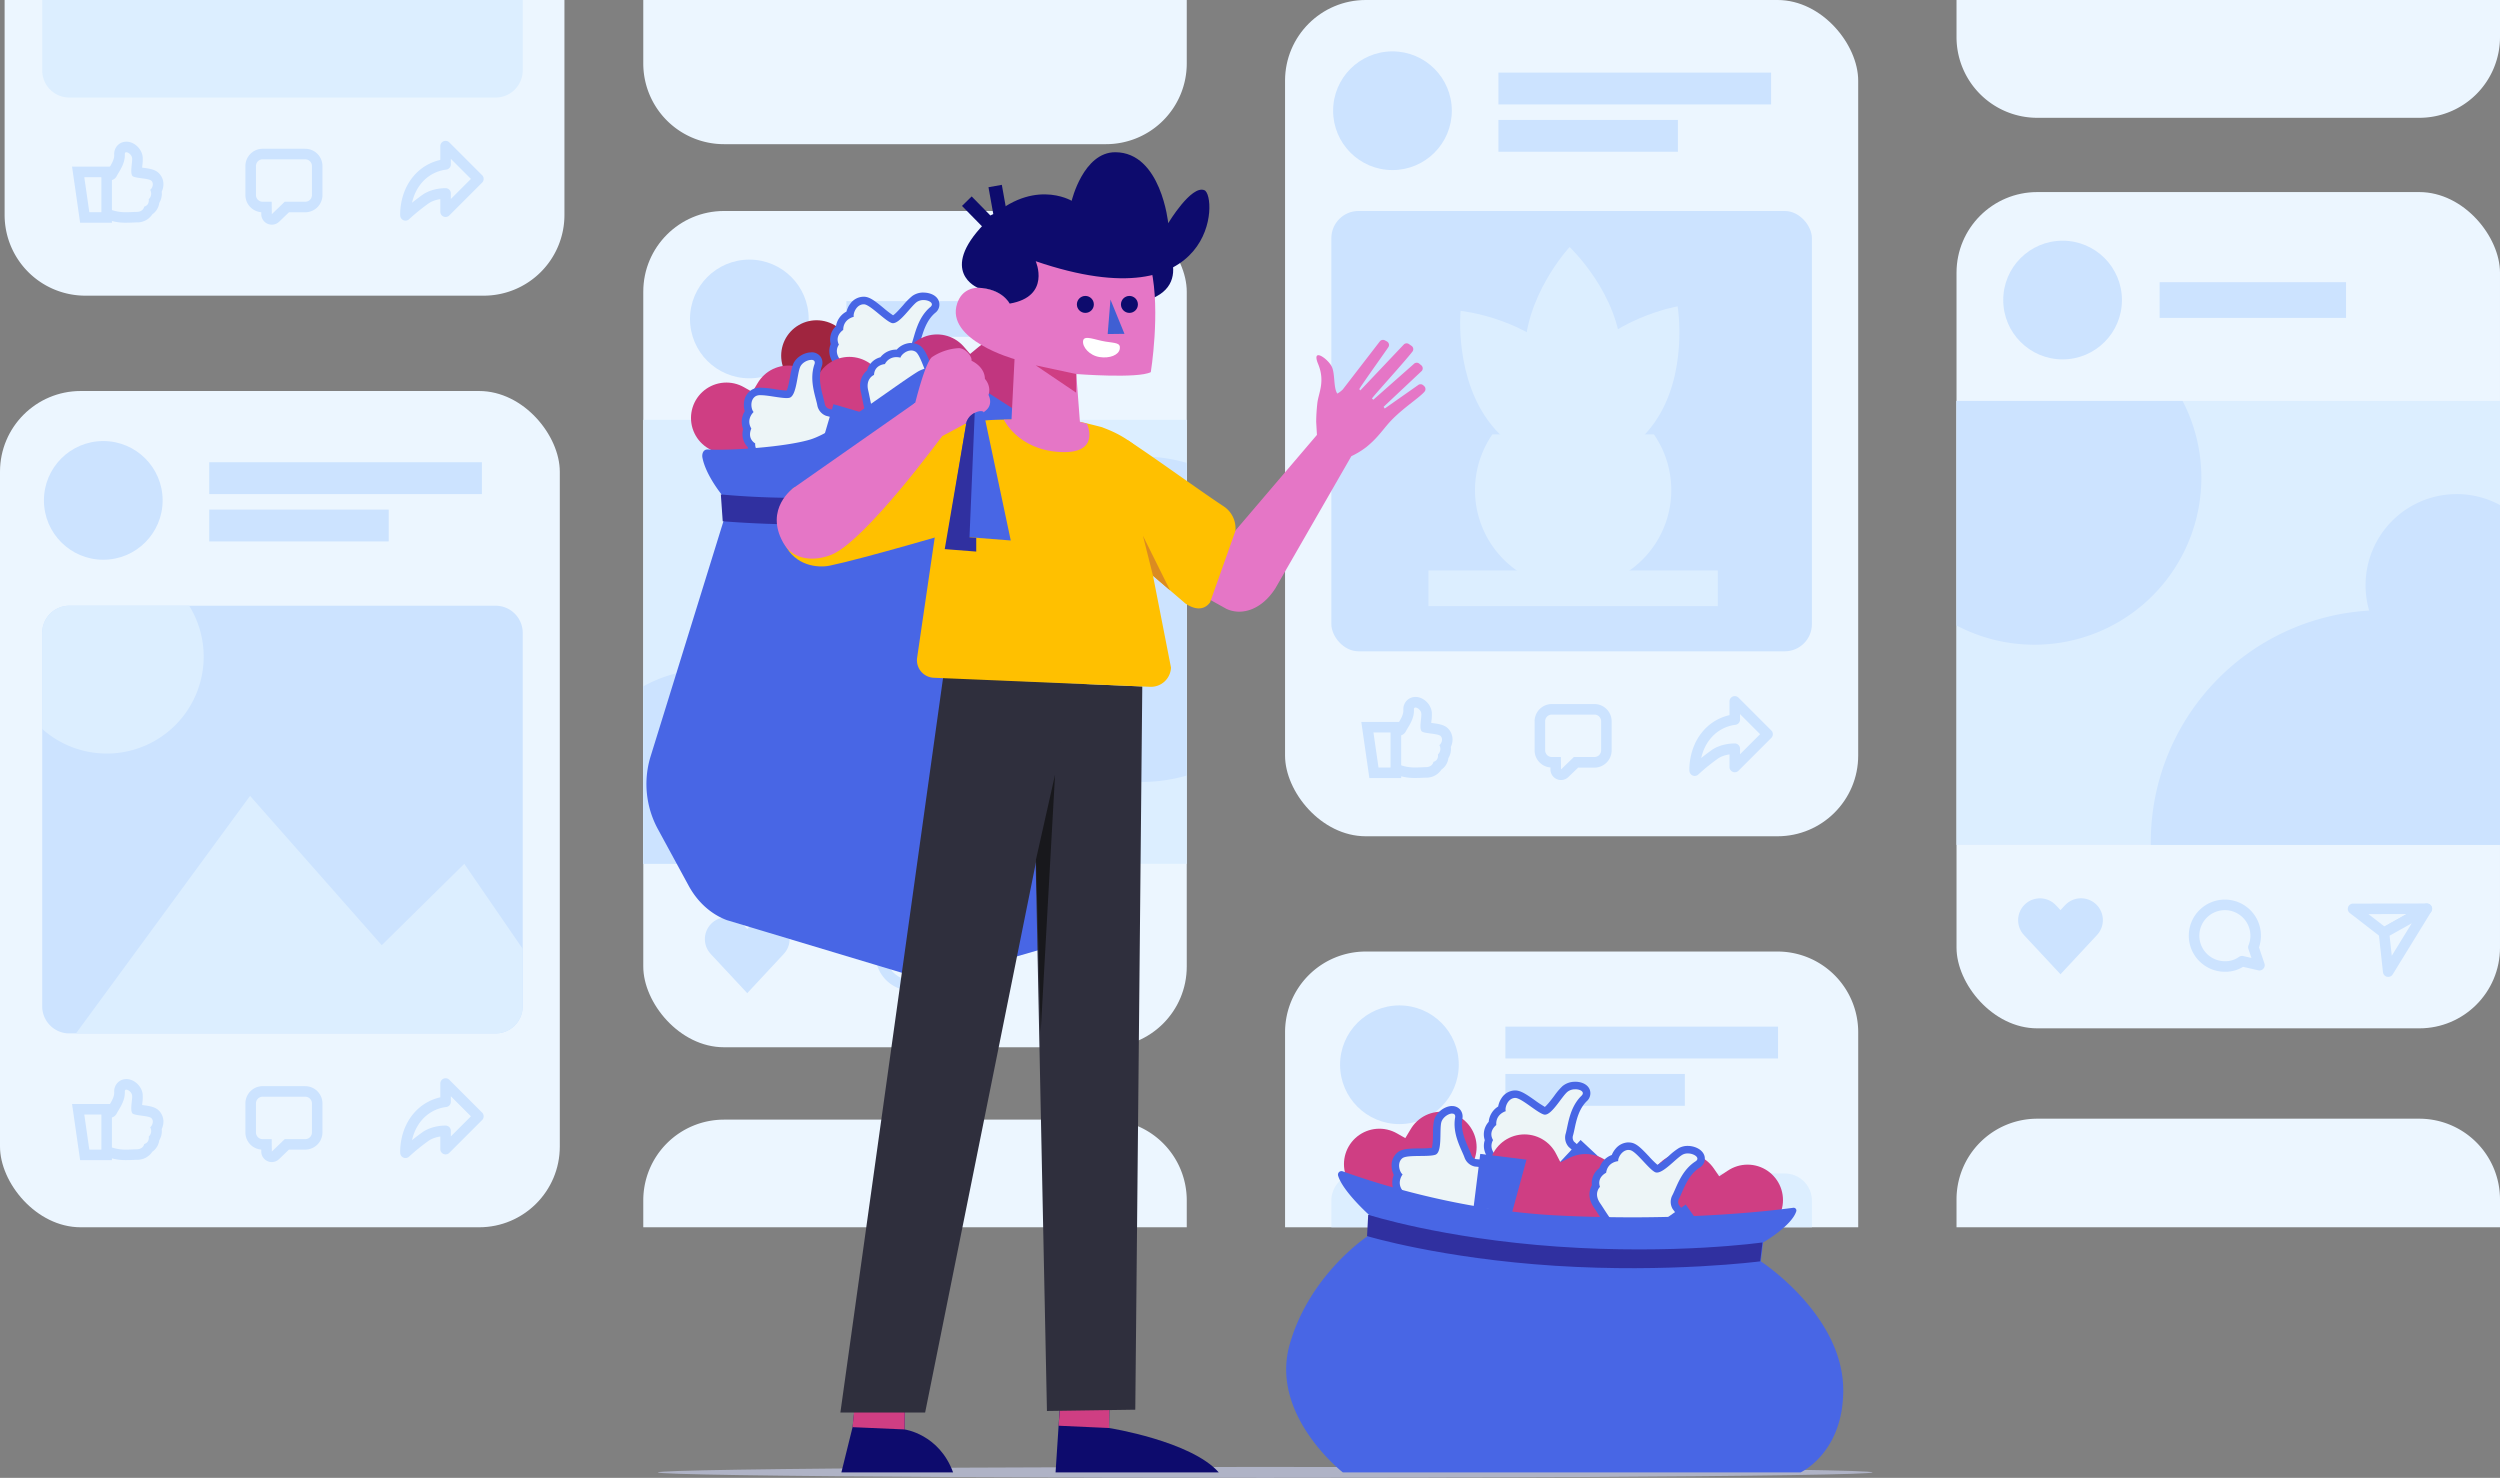<svg xmlns="http://www.w3.org/2000/svg" viewBox="0 0 1658.85 980.61"><rect x="0" y="0" width="1658.85" height="980.61" fill="#808080" stroke="none"/><defs><style>.cls-1,.cls-4,.cls-5{fill:#ecf6ff;}.cls-2{fill:#dceeff;}.cls-3{fill:#cce3ff;}.cls-4,.cls-5{stroke:#cce3ff;}.cls-4{stroke-linejoin:round;stroke-width:7px;}.cls-11,.cls-12,.cls-5,.cls-7{stroke-linecap:round;}.cls-10,.cls-11,.cls-12,.cls-19,.cls-20,.cls-5,.cls-7{stroke-miterlimit:10;}.cls-5{stroke-width:29px;}.cls-6{fill:#afb3c6;}.cls-11,.cls-12,.cls-19,.cls-20,.cls-7{fill:none;}.cls-7{stroke:#a0253f;}.cls-11,.cls-12,.cls-7{stroke-width:47px;}.cls-8{fill:#edf5f7;}.cls-10,.cls-9{fill:#4866e5;}.cls-10{stroke:#4866e5;stroke-width:10px;}.cls-11{stroke:#cf3e83;}.cls-12{stroke:#c1367f;}.cls-13{fill:#0d0b6d;}.cls-14{fill:#e576c6;}.cls-15{fill:#ffc000;}.cls-16{fill:#3030a0;}.cls-17{fill:#cf3e83;}.cls-18{fill:#2f2f3d;}.cls-19{stroke:#0d0b6d;stroke-width:9px;}.cls-20{stroke:#bf571d;stroke-width:3px;}.cls-21{fill:#fff;}.cls-22{fill:#db8b21;}.cls-23{fill:#1a1d21;}.cls-24{fill:#405fd3;}.cls-25{fill:#18181c;}</style></defs><title>back and obj 6</title><g id="Back"><path class="cls-1" d="M950.85,199.28V241.4a53.55,53.55,0,0,1-53.55,53.54H643.78a53.55,53.55,0,0,1-53.55-53.54V199.28Z" transform="translate(-163.39 -199.28)"/><path class="cls-1" d="M950.85,995.75v17.87H590.23V995.75a53.55,53.55,0,0,1,53.55-53.55H897.3A53.55,53.55,0,0,1,950.85,995.75Z" transform="translate(-163.39 -199.28)"/><path class="cls-1" d="M1822.24,995.13v18.49H1461.62V995.13a53.56,53.56,0,0,1,53.55-53.55h253.52A53.56,53.56,0,0,1,1822.24,995.13Z" transform="translate(-163.39 -199.28)"/><path class="cls-1" d="M1822.24,199.28V223.9a53.56,53.56,0,0,1-53.55,53.55H1515.17a53.56,53.56,0,0,1-53.55-53.55V199.28Z" transform="translate(-163.39 -199.28)"/><path class="cls-1" d="M537.92,199.28V341.92a53.55,53.55,0,0,1-53.54,53.55H220a53.56,53.56,0,0,1-53.55-53.55V199.28Z" transform="translate(-163.39 -199.28)"/><path class="cls-2" d="M510.23,199.28V246a18,18,0,0,1-18,18H209.4a18,18,0,0,1-18-18V199.28Z" transform="translate(-163.39 -199.28)"/><path class="cls-1" d="M343.77,344.86a3.57,3.57,0,0,1-1.35-.27,3.52,3.52,0,0,1-2.15-3.18l-.06-4.77h-2.35a8,8,0,0,1-8.13-7.76V309.25a8,8,0,0,1,8.13-7.76h27.88a8,8,0,0,1,8.13,7.76v19.63a8,8,0,0,1-8.13,7.76h-12l-7.52,7.24A3.51,3.51,0,0,1,343.77,344.86Z" transform="translate(-163.39 -199.28)"/><path class="cls-3" d="M365.74,305a4.46,4.46,0,0,1,4.63,4.26v19.63a4.46,4.46,0,0,1-4.63,4.26H352.31l-8.54,8.22-.11-8.22h-5.8a4.46,4.46,0,0,1-4.63-4.26V309.25a4.46,4.46,0,0,1,4.63-4.26h27.88m0-7H337.86a11.46,11.46,0,0,0-11.63,11.26v19.63a11.42,11.42,0,0,0,10.52,11.21l0,1.37a7,7,0,0,0,4.31,6.36,6.84,6.84,0,0,0,2.69.54,7,7,0,0,0,4.86-1.95l6.51-6.27h10.6a11.46,11.46,0,0,0,11.63-11.26V309.25A11.46,11.46,0,0,0,365.74,298Z" transform="translate(-163.39 -199.28)"/><path class="cls-3" d="M247.24,300.33c1.36,0,3.59,1.79,3.81,3.85.33,3-1.82,10.94.68,12.21s10.52,1.21,12.13,2.84c2,2,.34,5.36-.84,6a5,5,0,0,1-.94,6.22s.75,3.84-3,4.94c0,0-.48,3.48-5.13,3.5-1.47,0-3.84.2-6.52.2a28.41,28.41,0,0,1-9.7-1.4L231.5,337l-1.14-18.2,6.26.17a5.23,5.23,0,0,0,4.29-3c1.52-2.95,5.59-8.05,5.29-14.34,0-.94.4-1.33,1-1.33m0-7h0a7.94,7.94,0,0,0-5.81,2.45,8.31,8.31,0,0,0-2.21,6.22c.14,2.93-1.69,6-3.16,8.41-.31.52-.62,1-.9,1.52l-4.61-.12-7.65-.21.48,7.64,1.14,18.2.32,5,4.84,1.31,6,1.61a35.23,35.23,0,0,0,11.81,1.72c1.73,0,3.32-.07,4.6-.13.8,0,1.49-.07,2-.07a11.93,11.93,0,0,0,10.41-5.35,11,11,0,0,0,4.63-7.63,11.63,11.63,0,0,0,1.61-7.39,12.24,12.24,0,0,0,1-3.27,10.39,10.39,0,0,0-2.81-8.94c-2.56-2.6-6.26-3.1-10.55-3.68l-.65-.09.14-1.42a27.14,27.14,0,0,0,.23-5.69c-.57-5.38-5.61-10.1-10.77-10.1Z" transform="translate(-163.39 -199.28)"/><polygon class="cls-1" points="51.84 114.07 70.76 114.06 70.78 144.32 56.19 144.33 51.84 114.07"/><path class="cls-3" d="M230.66,316.84V340.1h-8l-3.34-23.26h11.38m7-7H211.2l1.15,8,3.34,23.25.86,6h21.12V309.84Z" transform="translate(-163.39 -199.28)"/><path class="cls-4" d="M459.05,296.24,480.81,318l-21.76,21.76V327.64s-7.53-.23-13.28,3.74a139.54,139.54,0,0,0-13.32,10.8s-.86-13.41,8.12-23.88a28.87,28.87,0,0,1,18.48-9.95Z" transform="translate(-163.39 -199.28)"/><path class="cls-1" d="M1396.39,884.21v129.41H1016.08V884.21a53.54,53.54,0,0,1,53.54-53.55h273.22A53.55,53.55,0,0,1,1396.39,884.21Z" transform="translate(-163.39 -199.28)"/><circle class="cls-3" cx="928.57" cy="706.51" r="39.38"/><rect class="cls-3" x="998.88" y="681.21" width="180.92" height="21.13"/><rect class="cls-3" x="998.88" y="712.61" width="119.08" height="21.13"/><path class="cls-2" d="M1365.66,995.94v17.68H1046.8V995.94a18,18,0,0,1,18-18h282.8A18,18,0,0,1,1365.66,995.94Z" transform="translate(-163.39 -199.28)"/><rect class="cls-1" x="426.84" y="140" width="360.62" height="554.9" rx="53.55"/><circle class="cls-3" cx="497.22" cy="211.64" r="39.38"/><rect class="cls-3" x="561.61" y="199.8" width="123.69" height="23.69"/><rect class="cls-2" x="426.84" y="278.57" width="360.62" height="294.62"/><polyline class="cls-5" points="482.21 623.13 495.82 637.73 509.45 623.09"/><path class="cls-4" d="M791.23,852.26l-11.54-2.64a18.81,18.81,0,0,1-11.4,3.51,20.44,20.44,0,1,1,20.44-20.44,20.16,20.16,0,0,1-1.51,7.69Z" transform="translate(-163.39 -199.28)"/><polygon class="cls-4" points="738.91 615.55 689.95 615.62 710.46 631.49 738.91 615.55"/><polygon class="cls-4" points="738.91 615.55 713.28 657.27 710.46 631.49 738.91 615.55"/><path class="cls-3" d="M950.85,506.43V713.87a108,108,0,1,1,0-207.44Z" transform="translate(-163.39 -199.28)"/><path class="cls-3" d="M723.83,733.26a89.55,89.55,0,0,1-9,39.2H590.23V654.73A89.29,89.29,0,0,1,634,643.38h.73a89.81,89.81,0,0,1,89.14,89.87Z" transform="translate(-163.39 -199.28)"/><circle class="cls-3" cx="533.67" cy="434.53" r="63.11"/><rect class="cls-1" y="259.45" width="371.45" height="554.9" rx="53.55"/><circle class="cls-3" cx="68.53" cy="332.03" r="39.38"/><rect class="cls-3" x="138.84" y="306.72" width="180.92" height="21.13"/><rect class="cls-3" x="138.84" y="338.13" width="119.08" height="21.13"/><path class="cls-3" d="M510.23,619.2V867a18,18,0,0,1-18,18H209.4a18,18,0,0,1-18-18V619.2a18,18,0,0,1,18-18H492.21A18,18,0,0,1,510.23,619.2Z" transform="translate(-163.39 -199.28)"/><path class="cls-1" d="M343.77,966.86a3.57,3.57,0,0,1-1.35-.27,3.52,3.52,0,0,1-2.15-3.18l-.06-4.77h-2.35a8,8,0,0,1-8.13-7.76V931.25a8,8,0,0,1,8.13-7.76h27.88a8,8,0,0,1,8.13,7.76v19.63a8,8,0,0,1-8.13,7.76h-12l-7.52,7.24A3.51,3.51,0,0,1,343.77,966.86Z" transform="translate(-163.39 -199.28)"/><path class="cls-3" d="M365.74,927a4.46,4.46,0,0,1,4.63,4.26v19.63a4.46,4.46,0,0,1-4.63,4.26H352.31l-8.54,8.22-.11-8.22h-5.8a4.46,4.46,0,0,1-4.63-4.26V931.25a4.46,4.46,0,0,1,4.63-4.26h27.88m0-7H337.86a11.46,11.46,0,0,0-11.63,11.26v19.63a11.42,11.42,0,0,0,10.52,11.21l0,1.37a7,7,0,0,0,4.31,6.36,6.84,6.84,0,0,0,2.69.54,7,7,0,0,0,4.86-2l6.51-6.27h10.6a11.46,11.46,0,0,0,11.63-11.26V931.25A11.46,11.46,0,0,0,365.74,920Z" transform="translate(-163.39 -199.28)"/><path class="cls-3" d="M247.24,922.33c1.36,0,3.59,1.79,3.81,3.85.33,3-1.82,10.94.68,12.21s10.52,1.21,12.13,2.84c2,2,.34,5.36-.84,6a5,5,0,0,1-.94,6.22s.75,3.84-3,4.94c0,0-.48,3.48-5.13,3.5-1.47,0-3.84.2-6.52.2a28.41,28.41,0,0,1-9.7-1.4L231.5,959l-1.14-18.2,6.26.17a5.23,5.23,0,0,0,4.29-3c1.52-3,5.59-8,5.29-14.34,0-.94.4-1.33,1-1.33m0-7h0a7.94,7.94,0,0,0-5.81,2.45,8.31,8.31,0,0,0-2.21,6.22c.14,2.93-1.69,6-3.16,8.41-.31.52-.62,1-.9,1.52l-4.61-.12-7.65-.21.48,7.64,1.14,18.2.32,5,4.84,1.31,6,1.61a35.23,35.23,0,0,0,11.81,1.72c1.73,0,3.32-.07,4.6-.13.8,0,1.49-.07,2-.07a11.93,11.93,0,0,0,10.41-5.35,11,11,0,0,0,4.63-7.63,11.63,11.63,0,0,0,1.61-7.39,12.24,12.24,0,0,0,1-3.27,10.39,10.39,0,0,0-2.81-8.94c-2.56-2.6-6.26-3.1-10.55-3.68l-.65-.09.14-1.42a27.14,27.14,0,0,0,.23-5.69c-.57-5.38-5.61-10.1-10.77-10.1Z" transform="translate(-163.39 -199.28)"/><polygon class="cls-1" points="51.84 736.07 70.76 736.06 70.78 766.32 56.19 766.33 51.84 736.07"/><path class="cls-3" d="M230.66,938.84V962.1h-8l-3.34-23.26h11.38m7-7H211.2l1.15,8,3.34,23.25.86,6h21.12V931.84Z" transform="translate(-163.39 -199.28)"/><path class="cls-4" d="M459.05,918.24,480.81,940l-21.76,21.76V949.64s-7.53-.23-13.28,3.74a139.54,139.54,0,0,0-13.32,10.8s-.86-13.41,8.12-23.88a28.87,28.87,0,0,1,18.48-9.95Z" transform="translate(-163.39 -199.28)"/><path class="cls-2" d="M510.23,828.88V867a18,18,0,0,1-18,18H213.8L329.31,727.38l87.38,99.08,54.77-54Z" transform="translate(-163.39 -199.28)"/><path class="cls-2" d="M298.54,635a64.31,64.31,0,0,1-107.17,47.93V619.2a18,18,0,0,1,18-18h79.53A64,64,0,0,1,298.54,635Z" transform="translate(-163.39 -199.28)"/><rect class="cls-1" x="852.68" width="380.31" height="554.9" rx="53.55"/><circle class="cls-3" cx="923.96" cy="73.47" r="39.38"/><rect class="cls-3" x="994.27" y="48.17" width="180.92" height="21.13"/><rect class="cls-3" x="994.27" y="79.57" width="119.08" height="21.13"/><rect class="cls-3" x="883.41" y="140" width="318.86" height="292.17" rx="18.03"/><path class="cls-1" d="M1199.2,713.31a3.5,3.5,0,0,1-3.5-3.45l-.06-4.78h-2.35a8,8,0,0,1-8.13-7.75V677.7a8,8,0,0,1,8.13-7.76h27.88a8,8,0,0,1,8.13,7.76v19.63a8,8,0,0,1-8.13,7.75h-12l-7.52,7.25A3.51,3.51,0,0,1,1199.2,713.31Z" transform="translate(-163.39 -199.28)"/><path class="cls-3" d="M1221.17,673.44a4.45,4.45,0,0,1,4.63,4.26v19.63a4.45,4.45,0,0,1-4.63,4.25h-13.43l-8.54,8.23-.11-8.23h-5.8a4.45,4.45,0,0,1-4.63-4.25V677.7a4.45,4.45,0,0,1,4.63-4.26h27.88m0-7h-27.88a11.46,11.46,0,0,0-11.63,11.26v19.63a11.42,11.42,0,0,0,10.52,11.2l0,1.37a7,7,0,0,0,11.85,5l6.51-6.27h10.61a11.46,11.46,0,0,0,11.63-11.25V677.7a11.46,11.46,0,0,0-11.63-11.26Z" transform="translate(-163.39 -199.28)"/><path class="cls-3" d="M1102.66,668.77c1.36,0,3.6,1.79,3.82,3.86.33,3-1.82,10.93.68,12.2s10.52,1.21,12.13,2.84c2,2,.34,5.36-.85,6a5,5,0,0,1-.93,6.22s.75,3.83-3,4.93c0,0-.48,3.48-5.13,3.5-1.48,0-3.84.21-6.52.21a28.42,28.42,0,0,1-9.7-1.41l-6.27-1.69-1.14-18.19,6.26.17a5.21,5.21,0,0,0,4.28-3c1.53-2.94,5.6-8,5.3-14.33-.05-.94.4-1.34,1-1.34m0-7h0a7.92,7.92,0,0,0-5.81,2.46,8.31,8.31,0,0,0-2.21,6.22c.14,2.92-1.69,6-3.16,8.4-.31.53-.62,1-.9,1.53l-4.61-.13-7.65-.2.48,7.64,1.14,18.19.31,5,4.85,1.31,6,1.62a35.44,35.44,0,0,0,11.81,1.72c1.73,0,3.32-.08,4.59-.14l2-.07a11.93,11.93,0,0,0,10.41-5.35,10.87,10.87,0,0,0,4.62-7.63,11.54,11.54,0,0,0,1.62-7.38,12.31,12.31,0,0,0,1-3.28,10.4,10.4,0,0,0-2.81-8.94c-2.56-2.59-6.27-3.09-10.55-3.67l-.65-.09c0-.51.1-1,.14-1.42a27.17,27.17,0,0,0,.23-5.69c-.57-5.38-5.61-10.11-10.78-10.11Z" transform="translate(-163.39 -199.28)"/><polygon class="cls-1" points="907.27 482.52 926.19 482.51 926.21 512.76 911.62 512.77 907.27 482.52"/><path class="cls-3" d="M1086.08,685.29l0,23.26h-8l-3.35-23.25h11.38m7-7h-26.45l1.15,8,3.34,23.26.86,6h21.12v-7l0-23.26v-7Z" transform="translate(-163.39 -199.28)"/><path class="cls-4" d="M1314.48,664.68l21.76,21.76-21.76,21.76V696.09s-7.53-.24-13.28,3.74a137.83,137.83,0,0,0-13.32,10.8s-.86-13.42,8.12-23.88a28.92,28.92,0,0,1,18.48-10Z" transform="translate(-163.39 -199.28)"/><path class="cls-2" d="M1272.35,524.52a65.12,65.12,0,1,1-118.71-37h107.19A64.83,64.83,0,0,1,1272.35,524.52Z" transform="translate(-163.39 -199.28)"/><path class="cls-2" d="M1261.05,479.9c-23,32.48-67.84,40.28-67.84,40.28s-7.5-44.87,15.52-77.36,67.84-40.28,67.84-40.28S1284.07,447.41,1261.05,479.9Z" transform="translate(-163.39 -199.28)"/><path class="cls-2" d="M1203,441.07c25.19,30.83,20.8,76.11,20.8,76.11s-45.26-4.7-70.45-35.53-20.8-76.11-20.8-76.11S1177.76,410.24,1203,441.07Z" transform="translate(-163.39 -199.28)"/><path class="cls-2" d="M1239.28,434.19c1.3,39.8-29.7,73.1-29.7,73.1s-33.09-31.21-34.39-71,29.69-73.1,29.69-73.1S1238,394.39,1239.28,434.19Z" transform="translate(-163.39 -199.28)"/><rect class="cls-2" x="947.84" y="378.52" width="192" height="23.69"/><rect class="cls-1" x="1298.23" y="127.45" width="360.62" height="554.9" rx="53.55"/><circle class="cls-3" cx="1368.61" cy="199.09" r="39.38"/><rect class="cls-3" x="1433" y="187.25" width="123.69" height="23.69"/><rect class="cls-2" x="1298.23" y="266.02" width="360.62" height="294.62"/><polyline class="cls-5" points="1353.6 610.58 1367.21 625.18 1380.84 610.54"/><path class="cls-4" d="M1662.62,839.71l-11.54-2.64a18.84,18.84,0,0,1-11.4,3.51,20.44,20.44,0,1,1,20.44-20.45,20.17,20.17,0,0,1-1.51,7.7Z" transform="translate(-163.39 -199.28)"/><polygon class="cls-4" points="1610.31 603 1561.34 603.07 1581.85 618.94 1610.31 603"/><polygon class="cls-4" points="1610.31 603 1584.67 644.72 1581.85 618.94 1610.31 603"/><path class="cls-3" d="M1624.08,516.3a110.8,110.8,0,0,1-162.46,98v-149h150A110.26,110.26,0,0,1,1624.08,516.3Z" transform="translate(-163.39 -199.28)"/><path class="cls-3" d="M1822.24,534.4V640.78a60.46,60.46,0,1,1,0-106.38Z" transform="translate(-163.39 -199.28)"/><path class="cls-3" d="M1822.24,625.3V759.91H1590.53c0-.63,0-1.25,0-1.88a153.86,153.86,0,0,1,144.86-153.6q4.45-.25,9-.26A153.12,153.12,0,0,1,1822.24,625.3Z" transform="translate(-163.39 -199.28)"/></g><g id="Man"><ellipse class="cls-6" cx="839.52" cy="976.99" rx="402.98" ry="3.62"/><polyline class="cls-7" points="541.84 236 560.42 258.76 584.16 240.28"/><path class="cls-8" d="M741.44,460.66c-8.17-4.18-14.76-12-19.13-17.21-1-1.17-1.84-2.18-2.54-2.94-4.65-5.09-4-10-2.57-12.8a9.74,9.74,0,0,1,3.23-10.86,11,11,0,0,1,6.9-9.21,11.89,11.89,0,0,1,2.32-5.45,8.57,8.57,0,0,1,6.8-3.54h.27c2.88.1,6.26,2.73,11.48,7,2.76,2.28,5.88,4.86,7.57,5.48h0c2,0,6.21-4.84,8.75-7.74a42.42,42.42,0,0,1,5.58-5.71,10.12,10.12,0,0,1,6-1.84c3.17,0,6.83,1.24,7.84,4,.3.83.75,3-1.68,5-6.28,5.27-8.59,13.22-10.28,19-.43,1.47-.83,2.85-1.25,4a6.85,6.85,0,0,0,.77,6.62l9.6,9.84L752.6,467.67Z" transform="translate(-163.39 -199.28)"/><path class="cls-9" d="M776.15,398.38c3.85,0,7.39,2.26,4.56,4.63-8.55,7.16-10.29,18.59-12.29,24.11a9.26,9.26,0,0,0,1.28,9.15l7.75,8-25,20.38-9.74-6.12c-9.61-4.87-17.24-15.49-21.06-19.66-5.56-6.07-1.61-10.88-1.61-10.88-3-6.15,2.86-9.78,2.86-9.78,0-7.35,7-8.7,7-8.7-.59-2.28,1.8-8.31,6.61-8.31h.19c4,.14,13.62,10.66,18.27,12.37a2.69,2.69,0,0,0,.94.16c4.69,0,11.7-10.95,15.75-14a7.63,7.63,0,0,1,4.55-1.34m0-5h0a12.49,12.49,0,0,0-7.54,2.33,44.23,44.23,0,0,0-6,6.07c-1.79,2-5,5.68-6.69,6.71a66,66,0,0,1-6.17-4.72c-5.61-4.64-9.24-7.49-13-7.61h-.36a11,11,0,0,0-8.77,4.51A14.39,14.39,0,0,0,725.1,406a13.3,13.3,0,0,0-7,9.67,12.24,12.24,0,0,0-3.52,11.92c-1.44,3.58-1.7,9.1,3.38,14.65.66.73,1.5,1.72,2.47,2.87,4.48,5.32,11.23,13.35,19.8,17.77l9.55,6,3,1.9,2.78-2.26,25-20.38,4.24-3.45L781,440.73,773.45,433a4.4,4.4,0,0,1-.32-4.14c.44-1.23.86-2.66,1.3-4.16,1.6-5.5,3.79-13,9.49-17.81a6.93,6.93,0,0,0,2.42-7.81c-1.53-4.18-6.44-5.66-10.19-5.66Z" transform="translate(-163.39 -199.28)"/><polygon class="cls-10" points="583.97 267.96 593.64 278.44 627.91 254.83 614.24 240.02 583.97 267.96"/><circle class="cls-8" cx="591.62" cy="267.01" r="4.39"/><polyline class="cls-11" points="482 277.34 507.55 291.87 523.02 266.07"/><polyline class="cls-11" points="547.03 299.5 574.26 288.43 563.57 260.3"/><polyline class="cls-12" points="621.76 245.41 641.02 267.6 664.2 248.41"/><path class="cls-8" d="M699.72,510.59c-.72.05-1.47.08-2.23.08-8.48,0-17.23-3-23-5-1.44-.5-2.69-.93-3.68-1.22-6.61-2-8.57-6.55-8.78-9.66a9.73,9.73,0,0,1-2.8-11,11,11,0,0,1,1.19-11.44,11.72,11.72,0,0,1-.78-6.05,8.47,8.47,0,0,1,4.23-6.49,8.8,8.8,0,0,1,4.32-.85,67.2,67.2,0,0,1,9.14,1,61.89,61.89,0,0,0,8,.91,7.46,7.46,0,0,0,1.3-.09c1.57-.3,3-8.18,3.54-11.15a42.91,42.91,0,0,1,1.85-7.76c1.62-3.91,6.28-6.32,9.67-6.32a4.83,4.83,0,0,1,4.1,1.85,4.63,4.63,0,0,1,.41,4.39c-2.69,7.74-.59,15.76.94,21.61.39,1.48.75,2.88,1,4.09a6.87,6.87,0,0,0,4.06,5.28l13.29,3.52-12.56,34.6Z" transform="translate(-163.39 -199.28)"/><path class="cls-9" d="M701.67,438.05c1.72,0,2.85.89,2.15,2.92-3.66,10.53.71,21.23,1.84,27a9.24,9.24,0,0,0,5.79,7.19L722.18,478l-11,30.35-11.5-.26c-.71.05-1.44.08-2.17.08-10.15,0-20.94-4.63-26-6.14-7.88-2.35-7-8.51-7-8.51-5.75-3.72-2.57-9.86-2.57-9.86-3.77-6.3,1.52-11,1.52-11-1.7-1.68-2.76-8.23,1.57-10.62a6.7,6.7,0,0,1,3.11-.54c4.75,0,12.62,1.91,17.15,1.91a9.16,9.16,0,0,0,1.76-.14c4.87-.92,5.18-15.42,7.24-20.41,1.22-2.94,4.9-4.77,7.36-4.77m0-5h0c-4.3,0-9.95,2.94-12,7.86a43.75,43.75,0,0,0-2,8.28c-.49,2.66-1.35,7.4-2.29,9.18h-.09a61.67,61.67,0,0,1-7.63-.88,68,68,0,0,0-9.52-1,11.09,11.09,0,0,0-5.54,1.17,10.93,10.93,0,0,0-5.49,8.33,14.26,14.26,0,0,0,.48,6.09,13.26,13.26,0,0,0-1.07,11.9,12.26,12.26,0,0,0,3.1,12c.6,3.81,3.21,8.68,10.42,10.83.94.28,2.17.71,3.59,1.2,6,2.05,14.94,5.15,23.84,5.15.77,0,1.54,0,2.28-.07l11.28.25,3.59.08,1.22-3.38,11-30.34,1.87-5.14-5.29-1.4L713,470.39a4.4,4.4,0,0,1-2.4-3.38c-.25-1.29-.62-2.72-1-4.24-1.45-5.55-3.44-13.14-1-20.16a7.12,7.12,0,0,0-.73-6.66,7.25,7.25,0,0,0-6.13-2.9Z" transform="translate(-163.39 -199.28)"/><polygon class="cls-10" points="544.79 313.92 558.47 317.95 575.75 280.1 556.42 274.41 544.79 313.92"/><circle class="cls-8" cx="550.86" cy="309.18" r="4.39"/><path class="cls-8" d="M746.38,487.06c-5.14-7.61-7.14-17.65-8.47-24.31-.29-1.5-.55-2.79-.79-3.8-1.63-6.7,1.33-10.69,3.92-12.45a9.72,9.72,0,0,1,8.07-7.95,10.75,10.75,0,0,1,9.15-4.79,12.75,12.75,0,0,1,1.3.07,11.17,11.17,0,0,1,8.47-4.49,8,8,0,0,1,4.12,1.13c2.47,1.47,4.17,5.4,6.66,11.71,1.32,3.32,2.81,7.09,4,8.45a2,2,0,0,0,1.2.23c2.53,0,6.61-1.48,10.2-2.79a42.35,42.35,0,0,1,7.64-2.31,7.28,7.28,0,0,1,1.14-.08c4.59,0,9.63,3.83,10,7.58.17,1.78-.75,4.08-3.92,4.7-8,1.58-13.91,7.43-18.19,11.71-1.09,1.08-2.11,2.1-3,2.91a6.86,6.86,0,0,0-2.52,6.17L789,492l-36.22,6.59Z" transform="translate(-163.39 -199.28)"/><path class="cls-9" d="M768,431.84a5.47,5.47,0,0,1,2.84.78c3.48,2.07,6.79,15.9,10,19.65a3.92,3.92,0,0,0,3.09,1.09c5.11,0,14-4.55,18.18-5.13a7.16,7.16,0,0,1,.8-.05c5.13,0,10.48,6.37,5.59,7.33-10.93,2.15-18,11.32-22.38,15.19a9.25,9.25,0,0,0-3.3,8.63l3,10.7-31.76,5.78-5.57-10.06c-6.07-8.9-7.63-21.89-9-27.39-1.94-8,3.85-10.3,3.85-10.3.31-6.84,7.22-7.19,7.22-7.19a8.36,8.36,0,0,1,7.65-4.61,9.36,9.36,0,0,1,2.65.36c.47-1.81,3.7-4.78,7.12-4.78m0-5h0a13.4,13.4,0,0,0-9.59,4.42h-.18a13.31,13.31,0,0,0-10.62,5.07,12.26,12.26,0,0,0-8.85,8.75c-3,2.44-5.88,7.15-4.1,14.46.23.95.48,2.23.77,3.7,1.36,6.83,3.41,17.12,8.78,25.13l5.47,9.86,1.74,3.14,3.53-.64L786.74,495l5.38-1-1.46-5.27-2.89-10.47a4.39,4.39,0,0,1,1.72-3.77c1-.87,2-1.91,3.14-3,4.06-4.05,9.61-9.59,16.91-11,4.51-.89,6.22-4.36,5.93-7.4-.49-5.06-6.56-9.84-12.49-9.84h0a10.27,10.27,0,0,0-1.47.1,43.34,43.34,0,0,0-8.16,2.44c-3.11,1.13-7,2.53-9.1,2.63a64.06,64.06,0,0,1-3.12-7.1c-2.68-6.77-4.48-11-7.7-12.93a10.47,10.47,0,0,0-5.4-1.48Z" transform="translate(-163.39 -199.28)"/><polygon class="cls-10" points="585 296.4 588.41 310.25 629.81 306.1 624.99 286.53 585 296.4"/><circle class="cls-8" cx="592.15" cy="299.26" r="4.39"/><path class="cls-9" d="M790.84,441.81a2.8,2.8,0,0,0-1.84-.44c-3,.36-12.15,1.66-17,4.75-17.59,11.07-54.37,39.81-71,44.81-17,5.12-54.67,7.49-67.77,6.6-3.44-.23-4.17,3.19-3.75,5.4,2.18,11.53,12.71,24.44,12.71,24.44l1.24,17.78L594.81,702.09a62.59,62.59,0,0,0,4.82,46.79L620.35,787c5.88,10.82,14.83,18.89,25.29,22.81l.22.07L780,850.23a2.87,2.87,0,0,0,1.59,0l111.95-32.39a3.07,3.07,0,0,0,2.14-3.19L873.08,496a3.12,3.12,0,0,0-1.39-2.4Z" transform="translate(-163.39 -199.28)"/><path class="cls-13" d="M899.59,1122.47l-.28,24.35s54.36,8.6,72.78,29.45H863.8l4.53-69.62Z" transform="translate(-163.39 -199.28)"/><path class="cls-13" d="M763.87,1120.42l-.28,27.35s22.9,3,32.21,28.5H721.68l7.42-30,2.9-27.36Z" transform="translate(-163.39 -199.28)"/><path class="cls-14" d="M1108.62,459.16c-3.22,3.81-13.22,10.19-21.08,18.06-6.1,6.11-9.09,11.9-17.61,18.76a53.83,53.83,0,0,1-9.87,6l-50.36,87.6c-9.09,14.3-22.4,18.41-32.5,13.72l-89-49.54s.76-73.85,13.41-65.53c24.61,16.21,80.62,64.15,80.62,64.15l55-64.53-.5-8.68a121.27,121.27,0,0,1,.79-12.56c.78-6.52,5.28-14.23.52-25.74s6.62-3.56,9.14,1.91c2.1,4.56,1,14.15,3.57,17.66a16,16,0,0,0,3.63-2.74l24.53-31.82a2.68,2.68,0,0,1,3.42-.76l1.32.72a2.66,2.66,0,0,1,.94,3.84c-4.79,7-19.63,27.65-19.23,27.86l.65.79L1094.75,428a2.67,2.67,0,0,1,3.52-.42l1.73,1.2a2.64,2.64,0,0,1,.59,3.81c-5.73,7.4-27.23,30.89-26.82,31.12l.86.83,26.82-23.69a2.68,2.68,0,0,1,3.67-.29l1.31,1.07a2.66,2.66,0,0,1,.38,3.76l-25.33,23.82.73,1.15,22-15.45a2.68,2.68,0,0,1,3.55,0l.61.55A2.67,2.67,0,0,1,1108.62,459.16Z" transform="translate(-163.39 -199.28)"/><path class="cls-15" d="M983.13,551.6a17.51,17.51,0,0,0-7.77-16.33c-16.34-10.77-44.08-31.06-62.55-43.21-12.64-8.32-24.64,54.73-24.64,54.73l61.76,52.92c5,3.43,11.78,5.48,16.39-.74Z" transform="translate(-163.39 -199.28)"/><path class="cls-13" d="M931.72,352.29s28.57,37.24-10.22,47.12Z" transform="translate(-163.39 -199.28)"/><path class="cls-16" d="M738.94,527.58a551.68,551.68,0,0,1-97.24-.21l1.24,17.78s67.69,5.81,96-2S738.94,527.58,738.94,527.58Z" transform="translate(-163.39 -199.28)"/><polygon class="cls-17" points="704.94 913.76 702.42 946.03 735.92 947.54 736.2 923.19 704.94 913.76"/><polygon class="cls-17" points="569.22 911.71 565.7 946.98 600.2 948.49 600.48 921.14 569.22 911.71"/><polygon class="cls-18" points="757.95 455.48 753.31 935.39 694.69 936.25 684.73 452.45 757.95 455.48"/><polygon class="cls-18" points="711.26 453.66 613.87 937.25 557.63 937.25 625.85 449.17 711.26 453.66"/><path class="cls-15" d="M748.8,511l34.9,44.37-11.78,80.46a11.65,11.65,0,0,0,11,13.17l143.57,6a13.31,13.31,0,0,0,13.9-12.75l-16.62-84.82s18.52-11.95,6.16-44.1c-8.65-22.46-33.57-29.6-35.21-30.56,0,0-12.31-3.26-18.64-4.41,0,0-45.14-1.62-60.06,0C777,482.65,748.8,511,748.8,511Z" transform="translate(-163.39 -199.28)"/><path class="cls-14" d="M833.35,400.74c-2.84-8.36-28.65-18.85-34.85-.08-8,24.19,38.07,36.91,38.07,36.91l-2,40.14h-5.11s9.19,19.86,37,21.49,18.19-18.73,18.19-18.73l-4.7-1.28-2.4-31.72s40.9,3.17,49.44-1.26c0,0,6.48-39.9.31-68.19L893.69,347.7l-54.19,4Z" transform="translate(-163.39 -199.28)"/><path class="cls-13" d="M812.15,390.2s-26.31-10.71,4.34-42.42,58-15.26,58-15.26,7.71-32.32,29-32.23c30.39.14,35.07,47.08,35.07,47.08s15.32-25.53,24-21.88,8.95,88.44-111.93,47.12c0,0,10.39,23.38-17.3,28.13C833.35,400.74,828.52,390.76,812.15,390.2Z" transform="translate(-163.39 -199.28)"/><polyline class="cls-19" points="660.32 123.44 664.12 144.63 656.19 148.42 641.53 133.49"/><path class="cls-20" d="M802.27,537.45" transform="translate(-163.39 -199.28)"/><path class="cls-20" d="M777,554.27" transform="translate(-163.39 -199.28)"/><path class="cls-21" d="M906.41,430.77c-.63,4.06-6.65,6.49-13.43,5.43s-11.55-6.74-10.91-10.8,8-.53,14.81.53S907.05,426.71,906.41,430.77Z" transform="translate(-163.39 -199.28)"/><polygon class="cls-17" points="714.13 248.19 687.23 242.42 714 260.51 714.13 248.19"/><polygon class="cls-22" points="765.07 382.04 758.41 355.56 776.4 391.75 765.07 382.04"/><path class="cls-23" d="M1012,423" transform="translate(-163.39 -199.28)"/><polygon class="cls-24" points="736.84 198.78 746.13 221.51 734.99 221.65 736.84 198.78"/><circle class="cls-13" cx="720.18" cy="201.99" r="5.63"/><circle class="cls-13" cx="749.42" cy="201.99" r="5.63"/><polygon class="cls-25" points="687.41 570.36 700.07 514.02 690.55 684.83 687.41 570.36"/><path class="cls-15" d="M806,480,690,523s-17.25,14-5.85,37.47C691,574.65,705.9,576.28,714,574.6c22.09-4.57,85.65-23.27,85.65-23.27Z" transform="translate(-163.39 -199.28)"/><path class="cls-14" d="M788.69,488.58l-14,14.21-24.3-18.32,20.32-18s6.65-27.16,11.22-30.32a35.71,35.71,0,0,1,17.56-5.86c4.54-.06,9.15,5.75,8.52,8.36,0,0,8.77,3.72,8.9,12,0,0,4.44,4.64,2.38,10.71,0,0,3.31,5.83-1.53,10.1S799.37,483,788.69,488.58Z" transform="translate(-163.39 -199.28)"/><path class="cls-14" d="M715.14,567.35c-10.61,4.3-25.15,4.3-32-7.87C670.28,536.75,690,523,690,523l80.8-56.57,17.37,22.71S737.47,558.29,715.14,567.35Z" transform="translate(-163.39 -199.28)"/><path class="cls-9" d="M804.69,479.29l-12.43,75.35,41.8,3.26L816,472.55s-1.52-1.45-5.81.66A12.45,12.45,0,0,0,804.69,479.29Z" transform="translate(-163.39 -199.28)"/><path class="cls-16" d="M804.69,479.29l-14.43,84.35,20.9,1.63v-9.15l-4.47-.32,3.47-82.59a12.11,12.11,0,0,0-3.25,2.35A11.24,11.24,0,0,0,804.69,479.29Z" transform="translate(-163.39 -199.28)"/><path class="cls-8" d="M1177.94,986.78c-8.47-3.56-15.63-10.87-20.38-15.72-1.07-1.1-2-2-2.74-2.75-5-4.72-4.74-9.69-3.53-12.57a9.73,9.73,0,0,1,2.41-11.07,11,11,0,0,1,6.18-9.69,11.81,11.81,0,0,1,2-5.77,8.45,8.45,0,0,1,6.68-3.9h.21c2.84,0,6.34,2.33,11.76,6.17,2.92,2.06,6.23,4.4,8,4.89h0c1.85,0,6-5.45,8.15-8.38a42.74,42.74,0,0,1,5.13-6.11,10.35,10.35,0,0,1,6.82-2.32c2.67,0,6.16.94,7.24,3.59.33.8.84,2.87-1.35,5-5.87,5.72-7.58,13.82-8.83,19.74-.32,1.5-.61,2.91-1,4.1a6.83,6.83,0,0,0,1.28,6.55l10.3,9.09-26.72,25.31Z" transform="translate(-163.39 -199.28)"/><path class="cls-9" d="M1208.62,922.05c3.55,0,6.62,1.9,4.15,4.31-8,7.78-8.87,19.3-10.44,25a9.23,9.23,0,0,0,2,9l8.33,7.35-23.44,22.2L1179,984.52c-9.94-4.14-18.35-14.16-22.47-18-6-5.63-2.42-10.73-2.42-10.73-3.48-5.9,2.12-10,2.12-10-.55-7.32,6.3-9.19,6.3-9.19-.77-2.26,1.22-8.59,6.16-8.8h.1c4.12,0,14.31,9.62,19,11a2.57,2.57,0,0,0,.73.1c4.7,0,11-11.75,14.88-15.11a8,8,0,0,1,5.18-1.71m0-5h0a12.86,12.86,0,0,0-8.46,2.93,43.53,43.53,0,0,0-5.49,6.5c-1.63,2.17-4.53,6-6.17,7.19a64.21,64.21,0,0,1-6.5-4.24c-5.81-4.11-9.55-6.63-13.21-6.63h-.32a10.93,10.93,0,0,0-8.64,5,14.52,14.52,0,0,0-2.3,5.66,13.28,13.28,0,0,0-6.28,10.17,12.25,12.25,0,0,0-2.62,12.15c-1.16,3.67-1,9.2,4.47,14.35.72.67,1.63,1.6,2.68,2.68,4.87,5,12.2,12.47,21.08,16.23l10,5.27L1190,996l2.6-2.47,23.44-22.2,4-3.76-4.1-3.62-8.15-7.18a4.45,4.45,0,0,1-.63-4.1c.36-1.26.66-2.72,1-4.25,1.18-5.61,2.8-13.28,8.13-18.47a7,7,0,0,0,1.92-7.74c-1.29-3.18-5-5.15-9.56-5.15Z" transform="translate(-163.39 -199.28)"/><polygon class="cls-10" points="1020.94 793.62 1031.37 803.34 1063.77 777.24 1049.03 763.49 1020.94 793.62"/><circle class="cls-8" cx="1028.49" cy="792.1" r="4.39"/><polyline class="cls-11" points="915.27 772.44 940.81 786.97 956.29 761.17"/><polyline class="cls-11" points="1011.57 776.22 1024.99 802.37 1052.07 789.24"/><polyline class="cls-11" points="1117.75 788.54 1134.4 812.75 1159.58 796.28"/><path class="cls-8" d="M1242.11,1022c-7.56-5.19-13.1-13.81-16.77-19.51-.83-1.29-1.55-2.41-2.14-3.25-4-5.64-2.68-10.44-.91-13a9.73,9.73,0,0,1,4.59-10.36,11,11,0,0,1,8-8.24,11.64,11.64,0,0,1,2.51-4.59,8.93,8.93,0,0,1,6.66-3.24,8.15,8.15,0,0,1,1.3.11c2.84.46,5.86,3.5,10.49,8.45,2.44,2.61,5.21,5.57,6.8,6.41l.17,0c2.06,0,6.54-4,9.51-6.58a43.72,43.72,0,0,1,6.26-5,9.68,9.68,0,0,1,4.7-1.15c3.54,0,7.8,1.7,8.72,4.83.56,1.9-.28,3.79-2.23,5-6.91,4.42-10.22,12-12.64,17.55-.61,1.41-1.19,2.73-1.75,3.83a6.8,6.8,0,0,0-.08,6.66l8.26,11-31.29,19.39Z" transform="translate(-163.39 -199.28)"/><path class="cls-9" d="M1244.06,962.33a5.67,5.67,0,0,1,.9.08c4,.65,12.14,12.31,16.54,14.6a2.82,2.82,0,0,0,1.32.31c4.73,0,12.72-9.46,17-11.86a7.12,7.12,0,0,1,3.47-.83c4.29,0,8.57,3.06,5.14,5.26-9.39,6-12.58,17.12-15.27,22.34a9.27,9.27,0,0,0,.1,9.24l6.67,8.87-27.44,17-8.87-7.32c-8.91-6.06-15.12-17.57-18.38-22.2-4.73-6.73-.2-11-.2-11-2.21-6.48,4.09-9.34,4.09-9.34.94-7.28,8-7.73,8-7.73-.28-2.22,2.53-7.45,6.9-7.45m0-5a11.37,11.37,0,0,0-8.53,4.08,14.61,14.61,0,0,0-2.62,4.28,13.3,13.3,0,0,0-8.22,8.7,12.25,12.25,0,0,0-5,11.37c-1.88,3.36-2.85,8.8,1.49,15,.56.8,1.26,1.89,2.07,3.16,3.77,5.85,9.44,14.67,17.38,20.16l8.7,7.17,2.77,2.29,3-1.89,27.44-17,4.65-2.88-3.29-4.37-6.52-8.68a4.4,4.4,0,0,1,.21-4.14c.6-1.17,1.19-2.53,1.82-4,2.29-5.25,5.43-12.44,11.69-16.44a6.86,6.86,0,0,0,3.29-7.85c-1.27-4.35-6.56-6.63-11.12-6.63a12.14,12.14,0,0,0-5.92,1.47,43.58,43.58,0,0,0-6.69,5.26c-2,1.8-5.65,5-7.49,5.8a62.69,62.69,0,0,1-5.52-5.48c-5-5.31-8.21-8.6-11.9-9.21a11.06,11.06,0,0,0-1.71-.14Z" transform="translate(-163.39 -199.28)"/><polygon class="cls-10" points="1083.75 830.04 1092 841.67 1129.01 822.65 1117.35 806.21 1083.75 830.04"/><circle class="cls-8" cx="1091.46" cy="830.08" r="4.39"/><path class="cls-8" d="M1126.77,1011.14a96.94,96.94,0,0,1-16.43-1.77c-1.51-.25-2.81-.48-3.84-.61-6.83-.88-9.51-5.08-10.22-8.12a9.74,9.74,0,0,1-4.54-10.38,11,11,0,0,1-.66-11.48,11.75,11.75,0,0,1-1.75-5.85,8.46,8.46,0,0,1,3.13-7.08c2.25-1.78,6.53-2,13.31-2,3.57,0,7.63-.08,9.32-.69,1.5-.55,1.64-8.56,1.69-11.57a43.31,43.31,0,0,1,.58-8c1.06-4.52,5.94-7.89,9.6-7.89a4.43,4.43,0,0,1,3.49,1.5,4.74,4.74,0,0,1,.89,4c-1.4,8.07,2,15.64,4.41,21.17.62,1.4,1.21,2.72,1.64,3.87a6.82,6.82,0,0,0,4.87,4.56l13.67,1.33-6.82,36.17-13,1.84a41.44,41.44,0,0,1-9.29,1Z" transform="translate(-163.39 -199.28)"/><path class="cls-9" d="M1127,938.21c1.34,0,2.23.77,1.92,2.6-1.91,11,4.13,20.83,6.17,26.34a9.26,9.26,0,0,0,6.87,6.17l11,1.07-6,31.73-11.39,1.6a38.71,38.71,0,0,1-8.83.92c-8,0-15.86-1.83-20-2.36-8.16-1-8.24-7.27-8.24-7.27-6.28-2.75-4.13-9.32-4.13-9.32-4.73-5.61-.28-11.14-.28-11.14-2-1.39-4-7.68-.16-10.74,3.17-2.51,17.27-.64,21.93-2.33s2.62-16.06,3.85-21.31c.8-3.4,4.73-6,7.17-6m0-5c-4.6,0-10.68,4-12,9.82a43.48,43.48,0,0,0-.65,8.48c0,2.72-.13,7.54-.78,9.45a64.32,64.32,0,0,1-7.76.36c-7.28.08-11.89.25-14.83,2.57a10.9,10.9,0,0,0-4.08,9.1,14.37,14.37,0,0,0,1.45,5.94,13.29,13.29,0,0,0,.87,11.92,12.23,12.23,0,0,0,5,11.38c1.21,3.66,4.57,8,12,9,1,.13,2.26.34,3.74.6a99.63,99.63,0,0,0,16.85,1.8,43.87,43.87,0,0,0,9.75-1l11.17-1.57,3.55-.5.66-3.53,6-31.72,1-5.38-5.44-.52-10.81-1a4.42,4.42,0,0,1-2.92-3c-.45-1.24-1-2.59-1.69-4-2.33-5.23-5.51-12.4-4.24-19.73a7.19,7.19,0,0,0-1.44-6.06,6.89,6.89,0,0,0-5.4-2.39Z" transform="translate(-163.39 -199.28)"/><polygon class="cls-10" points="981.44 812.11 995.59 813.88 1006.54 773.74 986.54 771.24 981.44 812.11"/><circle class="cls-8" cx="986.67" cy="806.45" r="4.39"/><path class="cls-9" d="M1054.41,1176.27s-48.46-37.85-35.34-84.62,51.88-72.18,51.88-72.18l.76-14.16s-17.45-15.64-20.45-26a2.35,2.35,0,0,1,3.08-2.81c20.65,7.5,77.63,26.08,142.83,29.31,79.33,3.92,137.71-2.63,156.12-5.12a1.82,1.82,0,0,1,2,2.32c-3.13,9.85-22,20.7-22,20.7l-1.52,12.55s54.69,35.44,54.69,85.49c0,41.64-28.31,54.54-28.31,54.54Z" transform="translate(-163.39 -199.28)"/><path class="cls-16" d="M1332.88,1023.69s-58,8.24-136.09,2.76c-76.89-5.4-125.54-21.14-125.54-21.14l-.77,14.16s49,14.83,124.73,19.7c76.07,4.89,136.15-2.93,136.15-2.93Z" transform="translate(-163.39 -199.28)"/></g></svg>